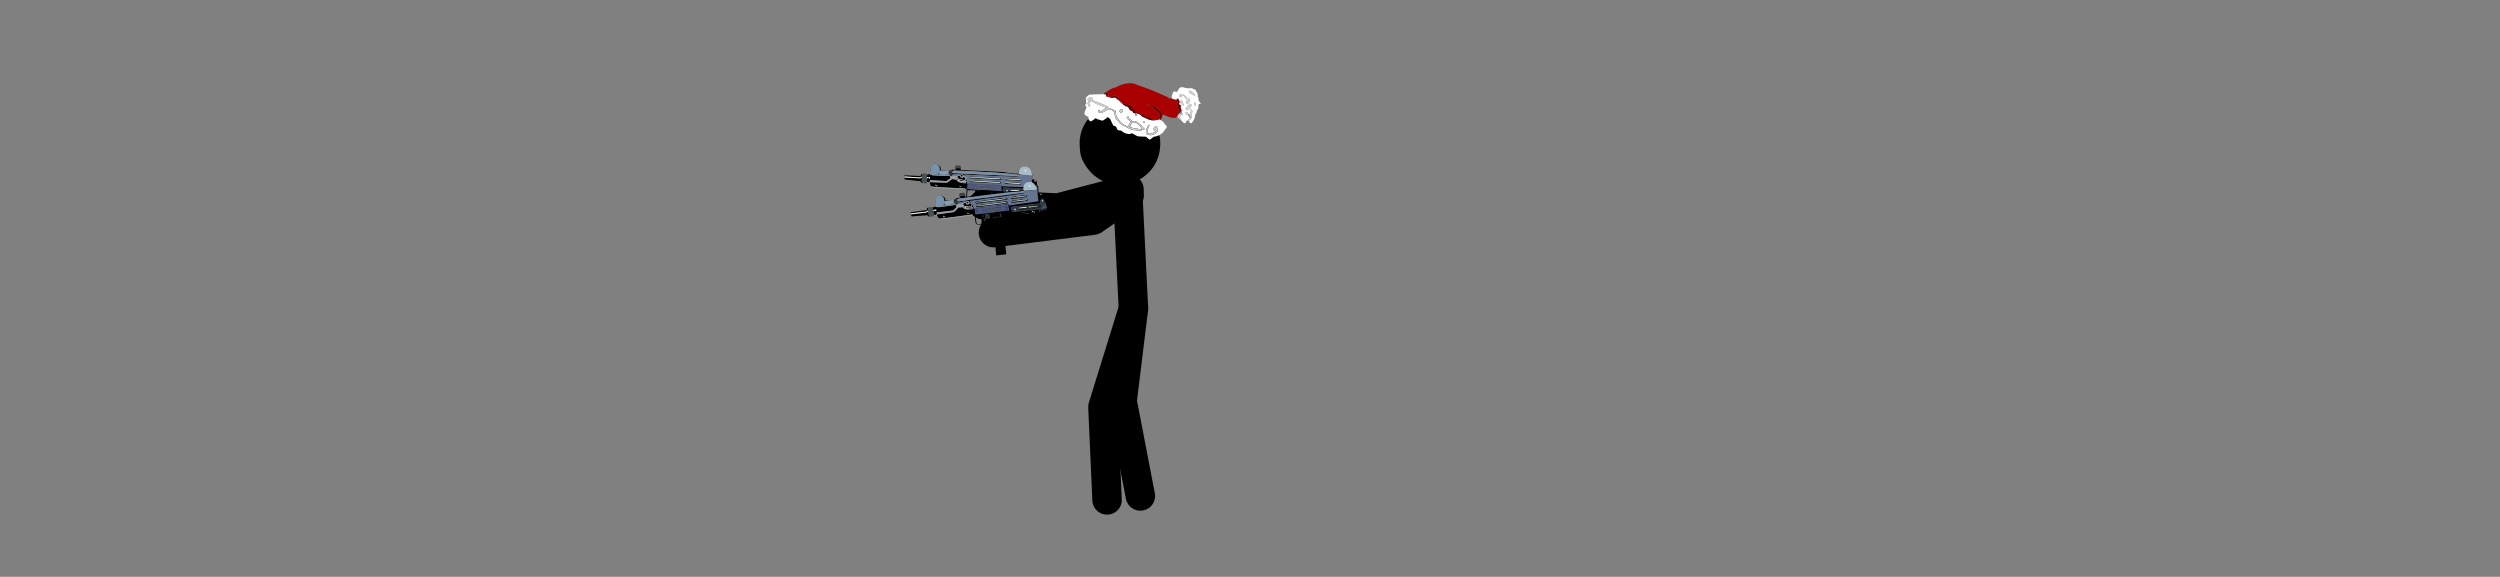 <?xml version="1.0" encoding="UTF-8" standalone="no"?>
<svg xmlns:xlink="http://www.w3.org/1999/xlink" height="285.4px" width="1236.95px" xmlns="http://www.w3.org/2000/svg">
  <rect width="100%" height="100%" fill="#808080" stroke="none"/>
  <g transform="matrix(1.0, 0.0, 0.0, 1.0, 800.35, 46.0)">
    <use height="195.75" id="lecorp" transform="matrix(-1.458, 0.0, 0.0, 1.458, 96.593, -45.996)" width="399.75" xlink:href="#sprite0"/>
  </g>
  <defs>
    <g id="sprite0" transform="matrix(1.0, 0.0, 0.0, 1.0, 237.7, 96.3)">
      <use height="115.35" transform="matrix(1.0, 0.0, 0.0, 1.0, -14.5, -37.0)" width="22.7" xlink:href="#shape0"/>
      <use height="27.55" transform="matrix(0.946, -0.317, 0.317, 0.946, -19.913, -56.054)" width="27.5" xlink:href="#sprite1"/>
      <use height="16.3" transform="matrix(1.0, 0.0, 0.0, 1.0, -10.65, -37.0)" width="59.55" xlink:href="#shape2"/>
      <use height="594.65" transform="matrix(-0.039, 0.002, 0.002, 0.039, 70.346, -41.871)" width="1190.55" xlink:href="#sprite2"/>
      <use height="594.65" transform="matrix(-0.039, -0.005, -0.005, 0.039, 69.194, -29.325)" width="1190.55" xlink:href="#sprite2"/>
      <use height="22.65" transform="matrix(1.0, 0.0, 0.0, 1.0, -10.7, -35.0)" width="56.05" xlink:href="#shape4"/>
      <use height="33.8" id="hitzone" transform="matrix(1.0, 0.0, 0.0, 1.0, -19.6, -63.95)" width="35.2" xlink:href="#sprite3"/>
      <use height="112.1" id="hitzone2" transform="matrix(1.0, 0.0, 0.0, 1.0, -19.6, -42.15)" width="36.4" xlink:href="#sprite4"/>
      <use height="72.7" id="dablood" transform="matrix(1.0, 0.0, 0.0, 1.0, -30.9, -34.2)" width="30.7" xlink:href="#sprite5"/>
      <use height="29.05" transform="matrix(0.689, -0.185, 0.185, 0.689, -31.209, -65.322)" width="53.6" xlink:href="#sprite6"/>
    </g>
    <g id="shape0" transform="matrix(1.0, 0.0, 0.0, 1.0, 14.5, 37.0)">
      <path d="M-7.15 8.45 L-3.3 39.8 -9.5 72.0" fill="none" stroke="#000000" stroke-linecap="round" stroke-linejoin="round" stroke-width="10.0"/>
      <path d="M1.8 73.35 L3.2 41.8 -7.15 8.45 -5.15 -32.0" fill="none" stroke="#000000" stroke-linecap="round" stroke-linejoin="round" stroke-width="10.0"/>
    </g>
    <g id="sprite1" transform="matrix(1.0, 0.0, 0.0, 1.0, -2.8, -6.75)">
      <use height="27.55" transform="matrix(1.0, 0.0, 0.0, 1.0, 2.8, 6.75)" width="27.5" xlink:href="#shape1"/>
    </g>
    <g id="shape1" transform="matrix(1.0, 0.0, 0.0, 1.0, -2.8, -6.75)">
      <path d="M28.05 13.0 Q31.15 17.75 30.0 23.3 29.2 26.2 27.95 28.35 26.45 30.5 24.1 32.0 19.35 35.15 13.8 34.0 L13.75 34.0 Q8.15 32.8 5.05 28.05 1.95 23.3 3.1 17.7 4.25 12.15 9.05 9.0 13.8 5.9 19.35 7.1 24.9 8.25 28.05 13.0" fill="#000000" fill-rule="evenodd" stroke="none"/>
    </g>
    <g id="shape2" transform="matrix(1.0, 0.0, 0.0, 1.0, 10.65, 37.0)">
      <path d="M-5.65 -32.0 L18.45 -25.7 43.9 -26.85" fill="none" stroke="#000000" stroke-linecap="round" stroke-linejoin="round" stroke-width="10.0"/>
    </g>
    <g id="sprite2" transform="matrix(1.0, 0.0, 0.0, 1.0, 240.7, 103.2)">
      <use height="594.65" transform="matrix(1.0, 0.0, 0.0, 1.0, -240.7, -103.2)" width="1190.55" xlink:href="#shape3"/>
    </g>
    <g id="shape3" transform="matrix(1.0, 0.0, 0.0, 1.0, 240.7, 103.2)">
      <path d="M883.8 144.05 L882.25 143.0 882.35 139.95 Q882.75 136.45 883.8 134.5 885.2 131.55 924.6 92.15 L925.9 90.85 933.0 126.4 933.4 128.6 Q934.4 130.0 934.4 136.6 934.4 138.15 930.15 141.6 L928.85 142.65 883.8 144.05" fill="#455365" fill-rule="evenodd" stroke="none"/>
      <path d="M925.9 90.85 L924.6 92.15 Q885.2 131.55 883.8 134.5 882.75 136.45 882.35 139.95 L882.25 143.0 883.8 144.05 864.2 144.7 644.9 140.05 Q639.75 140.05 632.4 134.4 621.3 125.9 621.3 110.4 L621.05 100.0 622.85 87.25 879.65 89.8 880.05 80.25 Q880.7 70.2 881.7 67.65 882.75 64.55 891.25 57.6 899.6 50.5 902.2 50.5 905.05 50.5 908.15 51.55 911.35 52.55 912.9 54.1 914.3 55.55 920.1 72.15 925.9 88.4 925.9 90.85 M928.85 142.65 L930.15 141.6 Q934.4 138.15 934.4 136.6 934.4 130.0 933.4 128.6 L933.0 126.4 934.65 131.45 Q936.2 138.0 933.4 139.55 931.85 140.55 929.25 142.65 L928.85 142.65 M692.2 126.55 L761.5 127.05 765.1 127.95 777.6 129.5 Q789.6 130.5 858.0 129.5 L861.5 127.55 875.15 126.55 Q879.9 123.05 881.7 118.4 885.3 109.15 870.65 102.8 L696.7 100.9 Q689.45 103.85 685.2 108.6 676.85 118.05 692.2 126.55 M667.05 117.1 Q667.05 113.5 664.6 111.05 662.15 108.35 658.7 108.35 655.35 108.35 652.9 111.05 650.45 113.5 650.45 117.1 650.45 120.85 652.9 123.45 655.35 126.0 658.7 126.0 662.15 126.0 664.6 123.45 667.05 120.85 667.05 117.1 M621.05 100.0 L619.75 109.9 620.55 100.9 Q620.95 98.2 621.05 100.0 M894.75 72.4 Q894.75 75.65 897.2 77.95 899.35 80.25 902.85 80.25 906.05 80.25 908.5 77.95 910.85 75.65 910.85 72.4 910.85 69.3 908.5 67.0 906.05 64.7 902.85 64.7 899.35 64.7 897.2 67.0 894.75 69.2 894.75 72.4" fill="#323b48" fill-rule="evenodd" stroke="none"/>
      <path d="M933.0 126.4 L925.9 90.85 Q925.9 88.4 920.1 72.15 914.3 55.55 912.9 54.1 911.35 52.55 908.15 51.55 905.05 50.5 902.2 50.5 899.6 50.5 891.25 57.6 882.75 64.55 881.7 67.65 880.7 70.2 880.05 80.25 L879.65 89.8 622.85 87.25 621.05 100.0 621.3 110.4 Q621.3 125.9 632.4 134.4 639.75 140.05 644.9 140.05 L864.2 144.7 850.55 145.1 859.3 147.55 790.25 147.55 821.95 170.35 Q855.3 194.55 863.7 201.4 L866.0 201.65 869.6 201.4 872.3 200.5 Q874.1 199.7 875.65 199.45 877.2 199.05 877.1 194.7 876.55 189.65 876.55 187.85 876.55 184.4 873.75 150.9 L890.2 151.65 900.15 280.1 899.75 280.75 Q898.45 283.7 897.2 291.05 896.55 294.8 896.25 297.9 893.3 289.0 886.6 275.6 872.95 248.8 853.25 226.25 790.25 153.95 690.65 151.15 L714.1 153.45 Q742.8 158.1 769.5 169.45 854.65 205.9 886.75 295.3 902.85 309.5 902.85 312.05 L903.9 343.0 Q904.65 369.8 903.1 372.9 L898.2 349.3 Q891.5 314.8 893.05 307.8 888.8 303.55 884.55 298.4 875.9 288.0 875.9 283.35 875.9 278.3 867.4 261.55 859.4 245.95 855.15 240.55 834.15 214.3 809.3 195.7 754.65 155.25 690.0 153.7 L681.35 153.7 681.35 147.55 659.45 145.75 634.85 143.9 Q631.6 143.9 626.2 140.05 620.15 135.8 620.15 131.7 620.15 127.8 617.7 118.4 L615.25 109.65 610.5 112.1 609.2 121.9 603.15 125.5 594.5 137.75 589.25 144.7 586.0 148.8 588.45 161.05 592.05 216.1 589.75 220.35 Q587.05 224.7 584.7 224.7 L581.1 224.7 583.55 239.25 589.6 250.35 589.6 338.5 586.0 339.65 578.65 349.55 Q570.65 359.6 567.6 360.5 L537.05 366.55 534.6 486.55 529.7 491.45 446.45 490.15 451.35 365.4 434.2 361.7 438.6 358.05 Q442.85 353.8 442.85 350.75 L441.55 179.35 402.4 208.75 332.7 208.75 Q325.75 208.35 318.8 204.5 305.0 196.5 305.75 178.2 L307.05 110.8 Q297.25 119.45 293.5 120.6 L289.9 113.25 167.1 114.4 Q43.15 115.3 37.75 114.55 L15.6 112.25 -0.1 110.8 Q-3.2 109.4 -9.9 97.65 L-15.95 86.35 -15.95 74.2 132.05 71.75 Q135.15 71.75 155.9 54.65 166.35 46.15 176.0 37.5 L215.2 41.1 Q217.5 60.3 258.85 66.1 279.5 69.05 299.7 68.05 L297.25 59.55 Q253.05 65.7 231.8 50.4 220.85 42.4 217.65 30.15 L217.5 29.1 Q218.65 30.55 220.6 32.2 225.75 36.7 228.95 37.9 232.3 38.9 259.25 43.15 287.1 47.55 289.8 47.15 294.15 46.65 300.85 25.25 L302.15 44.85 308.2 71.75 316.85 66.85 322.4 66.85 313.1 74.2 313.1 113.25 312.7 114.7 Q313.35 116.2 318.0 117.0 322.65 117.75 459.6 118.65 L595.8 119.45 602.75 121.4 Q609.45 122.4 608.05 117.0 606.5 111.6 606.35 87.5 L606.75 64.45 612.95 76.65 868.55 72.95 866.1 -27.45 868.55 -45.75 869.85 5.65 885.2 5.95 Q901.05 6.55 904.15 8.1 907.1 9.65 913.3 32.85 916.25 44.45 918.7 55.8 L926.05 63.15 933.4 114.55 949.25 132.85 Q950.5 167.1 949.25 172.0 948.6 175.1 948.35 248.4 948.05 285.25 948.05 321.35 L943.8 337.2 Q938.9 353.7 935.85 356.8 932.75 359.85 928.5 371.45 926.4 377.25 924.9 382.4 L905.3 382.4 Q907.35 379.05 908.75 368.25 911.6 346.85 908.0 310.4 L907.75 308.45 Q906.7 297.15 905.55 290.15 L897.8 150.6 914.85 152.05 Q931.95 152.95 931.95 150.1 L931.95 142.65 929.25 142.65 Q931.85 140.55 933.4 139.55 936.2 138.0 934.65 131.45 L933.0 126.4 M514.9 366.55 L537.05 366.55 543.35 362.45 Q551.75 339.25 551.75 337.7 551.6 331.55 551.75 325.85 551.85 314.8 552.75 312.45 553.8 310.15 556.9 306.65 L559.7 303.55 561.8 290.95 559.1 269.3 Q558.7 261.7 558.55 253.55 558.3 237.45 559.7 235.15 565.15 225.6 564.35 223.55 563.85 222.0 549.15 191.45 545.05 182.2 541.05 171.9 532.8 151.15 532.8 146.25 532.8 141.35 528.4 133.85 L523.9 127.3 522.35 161.95 465.55 158.35 457.65 171.0 456.25 267.25 Q455.35 363.5 457.65 363.5 L475.2 363.35 469.15 364.0 469.15 369.55 Q469.25 375.6 470.3 378.15 471.85 382.4 477.0 386.65 L478.3 386.8 Q479.85 386.8 480.75 385.15 481.65 383.7 482.8 379.45 483.95 374.95 484.45 374.05 485.5 371.85 487.7 362.05 L487.7 361.95 490.8 366.7 501.75 366.7 500.95 369.65 Q500.3 373.65 501.25 376.6 504.45 386.15 506.0 387.2 507.55 388.2 509.85 386.8 512.45 385.15 512.95 380.9 513.2 377.0 514.1 371.2 L514.9 366.55 M751.2 -38.4 Q747.45 -50.65 752.2 -64.8 755.05 -73.2 760.6 -79.9 758.3 -75.75 756.35 -70.85 750.15 -54.5 751.2 -38.4 755.45 -35.3 759.7 -32.35 L866.1 -27.45 758.55 -27.45 751.2 -11.6 Q745.8 -9.3 510.5 -7.75 393.0 -6.85 276.4 -6.55 278.7 -5.95 282.05 1.8 L285.0 9.3 291.05 9.3 295.35 16.25 292.35 14.15 282.2 8.65 Q277.55 7.45 275.25 7.45 274.95 7.45 274.85 7.6 L274.2 3.1 Q273.05 -2.3 271.1 -3.1 L264.8 -6.3 Q260.0 -8.75 257.05 -8.25 254.2 -8.0 249.6 -5.15 L245.45 -2.45 252.4 -0.75 254.75 -2.85 Q257.7 -4.5 260.55 -3.1 264.25 -1.15 266.45 1.7 268.9 4.75 267.6 6.85 L264.9 11.45 Q263.25 13.9 261.85 13.9 L257.7 14.7 Q255.1 15.1 253.6 12.1 252.15 9.15 250.75 4.75 L249.6 1.05 244.3 0.4 243.0 0.4 247.0 -6.55 183.35 -5.4 165.05 -10.3 168.8 -38.4 167.5 -43.3 204.25 -44.6 198.05 -51.9 198.05 -54.75 Q200.0 -55.4 201.8 -56.2 207.85 -58.0 214.0 -59.15 234.0 -62.6 248.3 -56.8 L245.85 -44.6 Q620.15 -47.05 625.05 -45.75 L652.6 -41.5 683.8 -37.25 Q693.6 -35.95 751.2 -38.4 M656.85 -34.8 Q654.45 -36.45 515.25 -38.0 377.0 -39.45 371.85 -38.4 365.7 -37.25 188.25 -37.25 L174.85 -31.05 174.85 -13.9 Q463.1 -15.05 751.2 -16.35 L754.8 -22.55 754.8 -29.9 707.25 -31.3 Q659.2 -33.25 656.85 -34.8 M621.05 100.0 Q620.95 98.2 620.55 100.9 L619.75 109.9 621.05 100.0 M892.4 21.0 Q894.2 22.8 896.8 22.8 899.25 22.8 901.05 21.0 902.85 19.2 902.85 16.6 902.85 14.05 901.05 12.35 899.25 10.55 896.8 10.55 894.2 10.55 892.4 12.35 890.6 14.05 890.6 16.6 890.6 19.2 892.4 21.0 M860.05 147.8 L862.75 165.95 Q865.6 185.65 865.6 191.35 L865.6 193.0 860.05 147.8 M567.6 279.35 Q567.6 278.3 566.8 277.55 566.05 276.75 565.0 276.75 563.85 276.75 563.05 277.55 562.3 278.2 562.3 279.35 562.3 280.5 563.05 281.3 563.85 281.9 565.0 281.9 566.05 281.9 566.8 281.3 567.6 280.5 567.6 279.35 M556.75 310.65 Q555.85 311.45 555.85 312.45 555.85 313.6 556.75 314.4 557.8 315.05 559.1 315.05 560.5 315.05 561.55 314.4 562.45 313.6 562.45 312.45 562.45 311.45 561.55 310.65 560.5 309.9 559.1 309.9 557.8 309.9 556.75 310.65 M483.3 339.9 Q483.05 338.85 483.95 327.55 L485.0 316.2 489.65 311.45 491.3 308.7 510.25 309.35 516.05 307.7 518.6 310.4 491.3 308.7 494.0 330.35 491.8 323.0 490.9 332.45 491.3 320.3 485.5 319.3 483.3 339.9 M534.45 311.45 L538.6 319.3 541.3 318.75 541.8 326.65 541.3 336.15 536.55 342.5 536.55 344.95 536.0 328.8 535.0 331.9 534.45 311.45 M556.25 340.7 Q557.25 341.45 558.7 341.45 560.0 341.45 560.9 340.7 561.9 339.9 561.9 338.75 561.9 337.7 560.9 336.95 560.0 336.15 558.7 336.15 557.25 336.15 556.25 336.95 555.35 337.7 555.35 338.75 555.35 339.9 556.25 340.7 M557.8 333.35 Q558.7 332.55 558.7 331.4 558.7 330.35 557.8 329.6 556.9 328.8 555.45 328.8 554.05 328.8 553.15 329.6 552.25 330.35 552.25 331.4 552.25 332.55 553.15 333.35 554.05 334.0 555.45 334.0 556.9 334.0 557.8 333.35 M554.2 325.1 Q554.2 326.25 555.2 327.0 556.25 327.65 557.55 327.65 558.95 327.65 560.0 327.0 560.9 326.25 560.9 325.1 560.9 324.05 560.0 323.3 558.95 322.5 557.55 322.5 556.25 322.5 555.2 323.3 554.2 324.05 554.2 325.1 M555.85 318.75 Q555.85 319.95 556.75 320.7 557.8 321.35 559.1 321.35 560.5 321.35 561.55 320.7 562.45 319.95 562.45 318.75 562.45 317.75 561.55 316.95 560.5 316.2 559.1 316.2 557.8 316.2 556.75 316.95 555.85 317.75 555.85 318.75 M568.6 301.4 Q569.9 301.4 570.95 300.6 571.95 299.95 571.95 298.8 571.95 297.75 570.95 297.0 569.9 296.2 568.6 296.2 567.2 296.2 566.3 297.0 565.25 297.75 565.25 298.8 565.25 299.95 566.3 300.6 567.2 301.4 568.6 301.4 M568.85 302.8 Q567.85 302.0 566.55 302.0 565.15 302.0 564.25 302.8 563.2 303.45 563.2 304.6 563.2 305.75 564.25 306.55 565.15 307.2 566.55 307.2 567.85 307.2 568.85 306.55 569.75 305.75 569.75 304.6 569.75 303.45 568.85 302.8 M570.3 286.7 Q570.3 285.65 569.4 284.9 568.35 284.1 567.05 284.1 565.65 284.1 564.6 284.9 563.7 285.65 563.7 286.7 563.7 287.85 564.6 288.6 565.65 289.4 567.05 289.4 568.35 289.4 569.4 288.6 570.3 287.85 570.3 286.7 M573.1 294.95 Q574.0 294.15 574.0 293.0 574.0 291.95 573.1 291.2 572.1 290.4 570.65 290.4 569.4 290.4 568.35 291.2 567.45 291.95 567.45 293.0 567.45 294.15 568.35 294.95 569.4 295.7 570.65 295.7 572.1 295.7 573.1 294.95 M245.85 -80.0 Q240.95 -81.55 233.85 -82.6 242.1 -82.1 245.85 -80.0 M250.1 19.2 Q252.4 19.95 258.1 22.3 262.85 23.95 264.65 23.2 267.0 22.3 270.6 17.9 272.8 15.2 273.8 13.15 L274.05 14.55 280.75 16.9 Q287.7 19.35 289.25 19.7 292.1 20.5 292.1 30.15 292.1 32.85 288.9 36.1 L283.35 40.7 Q281.65 42.15 255.1 36.7 L226.8 30.8 Q224.6 30.8 223.3 28.5 222.25 26.3 220.85 20.35 219.8 15.35 221.75 11.6 222.9 9.4 226.15 6.85 227.95 5.4 235.65 5.4 L243.0 5.65 244.3 0.4 245.45 9.15 Q247.15 18.05 250.1 19.2 M216.6 14.3 L216.45 9.3 173.55 6.85 182.2 5.65 216.45 9.3 217.5 8.75 Q217.0 10.7 216.6 13.65 L216.6 14.3 M171.1 13.0 L161.45 14.15 159.65 13.0 171.1 13.0 M156.55 13.0 L160.15 32.6 128.35 58.25 -15.95 57.1 -15.95 74.2 -23.3 75.4 -24.5 86.35 -25.1 86.35 -29.5 75.4 -40.95 75.4 Q-42.9 62.75 -43.8 49.75 -46.5 11.1 -37.1 7.35 L-80.5 5.15 -73.55 3.2 -30.65 6.85 -19.7 4.4 -12.35 11.75 7.2 8.1 62.25 4.4 108.75 5.65 127.7 -2.95 114.95 3.2 150.35 6.85 7.2 8.1 -2.55 14.15 156.55 13.0 M228.3 2.3 L228.7 1.95 Q230.5 0.75 234.65 0.9 231.05 1.55 228.3 2.3 M236.7 44.45 L234.25 40.2 Q232.95 39.55 231.65 39.3 228.95 38.9 228.95 40.7 228.95 42.9 230.4 45.35 231.65 47.65 234.9 51.3 237.45 54.25 262.6 56.55 L288.65 58.25 294.8 57.35 300.85 55.9 Q302.65 55.4 298.55 52.45 L281.65 52.95 246.6 49.5 Q240.45 48.85 236.7 44.45 M150.35 6.85 L152.8 -5.4 156.05 10.7 150.35 6.85 M251.9 103.45 Q255.65 105.0 257.7 103.45 259.0 102.7 261.7 99.85 264.0 98.45 260.0 98.3 L255.65 98.55 250.75 97.4 Q247.65 96.65 247.65 93.95 L248.3 91.25 242.1 94.95 244.7 98.3 Q248.15 102.05 251.9 103.45 M381.55 138.5 Q382.8 133.1 382.3 128.7 L381.65 125.5 314.4 127.95 313.1 165.95 Q310.0 196.5 324.7 203.3 332.05 206.55 340.05 203.85 L397.5 202.7 435.5 174.45 434.2 126.8 397.5 127.95 Q396.85 154.75 377.4 169.2 371.45 173.7 364.25 176.4 L358.35 178.2 Q377.55 156.05 381.55 138.5 M-9.9 -62.9 Q-5.0 -69.6 2.3 -76.0 17.0 -88.8 29.25 -87.35 41.9 -85.7 56.95 -72.4 69.2 -61.7 70.85 -56.8 72.05 -53.1 73.3 -33.5 L141.85 -31.05 Q102.7 -30.4 63.55 -29.9 L62.25 4.4 62.25 -51.9 Q62.25 -54.9 57.35 -63.5 51.3 -74.35 43.15 -80.25 18.7 -98.45 -9.9 -62.9 L-14.8 -6.55 -13.5 -34.8 -9.9 -62.9 M-239.9 44.85 L-99.2 46.0 -100.5 38.65 -238.75 36.2 -239.9 44.85 M-77.45 86.35 L-85.8 86.35 -99.2 70.5 -235.0 63.15 Q-237.7 56.45 -239.4 48.45 -242.75 32.6 -237.45 26.4 L-99.2 25.25 -91.85 8.1 -82.95 5.8 -84.4 14.7 Q-85.95 26.55 -86.6 37.6 -88.9 72.95 -81.7 86.2 L-77.45 86.35 M61.1 -6.55 L62.25 4.4 48.85 -2.95 56.2 -6.55 61.1 -6.55 M-89.4 31.3 L-99.2 32.6 -100.5 38.65 -88.25 42.4 -89.4 31.3 M-33.1 42.4 L-29.5 31.3 -24.6 42.4 -18.4 44.85 -15.95 31.3 -29.5 31.3 -42.9 31.3 Q-42.25 36.2 -41.75 41.1 L-33.1 42.4 M-39.4 86.35 L-40.45 80.0 -36.95 86.35 -39.4 86.35 M46.4 101.0 Q42.55 101.0 39.2 95.6 L36.6 90.05 35.05 95.5 Q33.9 101.3 35.3 103.45 37.0 106.15 42.55 106.55 L52.45 105.9 Q56.95 105.15 54.1 103.1 51.3 101.0 46.4 101.0 M489.1 342.35 L489.25 341.45 Q488.6 339.9 489.65 336.8 L490.65 333.45 487.7 361.95 Q487.3 361.05 488.2 351.1 L489.1 342.35" fill="#000000" fill-rule="evenodd" stroke="none"/>
      <path d="M883.8 144.05 L928.85 142.65 929.25 142.65 931.95 142.65 931.95 150.1 Q931.95 152.95 914.85 152.05 L897.8 150.6 905.55 290.15 Q902.85 274.7 900.15 280.1 L890.2 151.65 873.75 150.9 870.1 150.6 860.05 147.8 859.3 147.55 850.55 145.1 864.2 144.7 883.8 144.05" fill="#2b3335" fill-rule="evenodd" stroke="none"/>
      <path d="M868.55 -45.75 L866.1 -27.45 759.7 -32.35 Q755.45 -35.3 751.2 -38.4 750.15 -54.5 756.35 -70.85 758.3 -75.75 760.6 -79.9 774.0 -103.2 803.75 -103.2 838.95 -103.2 853.0 -76.3 860.05 -62.9 860.05 -49.5 864.3 -47.55 868.55 -45.75 M814.45 -73.7 Q811.9 -76.3 808.0 -76.3 804.3 -76.3 801.55 -73.7 798.85 -71.0 798.85 -67.15 798.85 -63.25 801.55 -60.7 804.3 -58.0 808.0 -58.0 811.9 -58.0 814.45 -60.7 817.15 -63.25 817.15 -67.15 817.15 -71.0 814.45 -73.7 M667.05 117.1 Q667.05 120.85 664.6 123.45 662.15 126.0 658.7 126.0 655.35 126.0 652.9 123.45 650.45 120.85 650.45 117.1 650.45 113.5 652.9 111.05 655.35 108.35 658.7 108.35 662.15 108.35 664.6 111.05 667.05 113.5 667.05 117.1 M892.4 21.0 Q890.6 19.2 890.6 16.6 890.6 14.05 892.4 12.35 894.2 10.55 896.8 10.55 899.25 10.55 901.05 12.35 902.85 14.05 902.85 16.6 902.85 19.2 901.05 21.0 899.25 22.8 896.8 22.8 894.2 22.8 892.4 21.0 M894.75 72.4 Q894.75 69.2 897.2 67.0 899.35 64.7 902.85 64.7 906.05 64.7 908.5 67.0 910.85 69.3 910.85 72.4 910.85 75.65 908.5 77.95 906.05 80.25 902.85 80.25 899.35 80.25 897.2 77.95 894.75 75.65 894.75 72.4" fill="#a5bdcb" fill-rule="evenodd" stroke="none"/>
      <path d="M814.45 -73.7 Q817.15 -71.0 817.15 -67.15 817.15 -63.25 814.45 -60.7 811.9 -58.0 808.0 -58.0 804.3 -58.0 801.55 -60.7 798.85 -63.25 798.85 -67.15 798.85 -71.0 801.55 -73.7 804.3 -76.3 808.0 -76.3 811.9 -76.3 814.45 -73.7" fill="#e2eefb" fill-rule="evenodd" stroke="none"/>
      <path d="M866.1 -27.45 L868.55 72.95 612.95 76.65 606.75 64.45 430.85 65.2 325.35 64.45 322.4 66.85 316.85 66.85 308.2 71.75 302.15 44.85 300.85 25.25 Q302.15 21.4 295.35 16.25 L291.05 9.3 285.0 9.3 282.05 1.8 Q278.7 -5.95 276.4 -6.55 393.0 -6.85 510.5 -7.75 745.8 -9.3 751.2 -11.6 L758.55 -27.45 866.1 -27.45 M183.35 -5.4 L247.0 -6.55 243.0 0.4 236.7 0.4 234.65 0.9 Q230.5 0.75 228.7 1.95 L228.3 2.3 Q223.05 3.5 220.2 4.5 218.4 5.15 217.5 8.75 L216.45 9.3 182.2 5.65 183.35 -5.4 M636.4 17.8 Q637.55 21.25 639.75 23.95 L774.0 22.8 Q779.8 19.7 775.95 12.35 L770.9 5.65 639.75 6.85 Q634.2 10.7 636.4 17.8 M639.75 39.95 Q634.2 43.7 636.4 50.75 637.55 54.25 639.75 57.1 L774.0 55.8 Q779.8 52.85 775.95 45.35 L770.9 38.65 639.75 39.95 M595.55 8.75 L592.05 6.85 335.15 8.1 Q324.45 11.85 328.85 18.95 330.9 22.4 335.15 25.25 L598.25 23.95 Q609.6 20.85 602.0 13.55 599.65 11.2 595.55 8.75 M598.25 55.8 Q609.6 52.85 602.0 45.35 599.65 43.05 595.55 40.6 L592.05 38.65 335.15 39.95 Q324.45 43.7 328.85 50.75 330.9 54.25 335.15 57.1 L598.25 55.8 M152.8 -5.4 L150.35 6.85 114.95 3.2 127.7 -2.95 140.6 -9.0 152.8 -5.4" fill="#647491" fill-rule="evenodd" stroke="none"/>
      <path d="M636.4 17.8 Q634.2 10.7 639.75 6.85 L770.9 5.65 775.95 12.35 Q779.8 19.7 774.0 22.8 L639.75 23.95 Q637.55 21.25 636.4 17.8 M638.45 14.15 L705.3 16.0 Q772.2 17.25 772.2 14.15 772.2 11.1 771.55 10.55 L638.45 10.55 637.3 12.35 Q636.5 14.15 638.45 14.15 M637.3 45.5 Q636.5 47.3 638.45 47.3 L705.3 49.1 Q772.2 50.4 772.2 47.3 772.2 44.2 771.55 43.55 L638.45 43.55 637.3 45.5 M639.75 39.95 L770.9 38.65 775.95 45.35 Q779.8 52.85 774.0 55.8 L639.75 57.1 Q637.55 54.25 636.4 50.75 634.2 43.7 639.75 39.95 M593.35 11.75 L332.7 11.75 Q331.25 12.65 330.35 13.65 328.85 15.45 332.7 15.45 L463.6 17.25 Q594.5 18.55 594.5 15.45 594.5 12.35 593.35 11.75 M595.55 8.75 Q599.65 11.2 602.0 13.55 609.6 20.85 598.25 23.95 L335.15 25.25 Q330.9 22.4 328.85 18.95 324.45 11.85 335.15 8.1 L592.05 6.85 595.55 8.75 M593.35 43.55 L332.7 43.55 Q331.25 44.45 330.35 45.5 328.85 47.3 332.7 47.3 L463.6 49.1 Q594.5 50.4 594.5 47.3 594.5 44.2 593.35 43.55 M598.25 55.8 L335.15 57.1 Q330.9 54.25 328.85 50.75 324.45 43.7 335.15 39.95 L592.05 38.65 595.55 40.6 Q599.65 43.05 602.0 45.35 609.6 52.85 598.25 55.8 M692.2 126.55 Q676.85 118.05 685.2 108.6 689.45 103.85 696.7 100.9 L870.65 102.8 Q885.3 109.15 881.7 118.4 879.9 123.05 875.15 126.55 L861.5 127.55 858.0 129.5 Q789.6 130.5 777.6 129.5 L765.1 127.95 761.5 127.05 692.2 126.55 M690.5 108.25 Q686.25 110.3 688.2 110.95 L694.75 112.5 727.5 113.9 Q760.45 115.2 761.0 113.9 L763.55 106.95 695.15 106.3 Q692.7 107.2 690.5 108.25 M775.15 114.95 L856.6 115.45 Q857.5 112.5 855.55 111.85 L778.1 108.9 Q776.55 110.4 775.55 111.95 773.2 114.95 775.15 114.95 M873.1 111.05 Q875.4 113.0 875.65 113.9 876.15 115.45 871.15 114.95 L867.65 109.9 871.15 109.4 873.1 111.05 871.15 109.4 867.65 109.9 871.15 114.95 Q876.15 115.45 875.65 113.9 875.4 113.0 873.1 111.05" fill="#222827" fill-rule="evenodd" stroke="none"/>
      <path d="M637.3 45.5 L638.45 43.55 771.55 43.55 Q772.2 44.2 772.2 47.3 772.2 50.4 705.3 49.1 L638.45 47.3 Q636.5 47.3 637.3 45.5 M638.45 14.15 Q636.5 14.15 637.3 12.35 L638.45 10.55 771.55 10.55 Q772.2 11.1 772.2 14.15 772.2 17.25 705.3 16.0 L638.45 14.15 M593.35 11.75 Q594.5 12.35 594.5 15.45 594.5 18.55 463.6 17.25 L332.7 15.45 Q328.85 15.45 330.35 13.65 331.25 12.65 332.7 11.75 L593.35 11.75 M593.35 43.55 Q594.5 44.2 594.5 47.3 594.5 50.4 463.6 49.1 L332.7 47.3 Q328.85 47.3 330.35 45.5 331.25 44.45 332.7 43.55 L593.35 43.55 M690.5 108.25 Q692.7 107.2 695.15 106.3 L763.55 106.95 761.0 113.9 Q760.45 115.2 727.5 113.9 L694.75 112.5 688.2 110.95 Q686.25 110.3 690.5 108.25 M775.15 114.95 Q773.2 114.95 775.55 111.95 776.55 110.4 778.1 108.9 L855.55 111.85 Q857.5 112.5 856.6 115.45 L775.15 114.95" fill="#eff8f1" fill-rule="evenodd" stroke="none"/>
      <path d="M656.85 -34.8 Q659.2 -33.25 707.25 -31.3 L754.8 -29.9 754.8 -22.55 751.2 -16.35 Q463.1 -15.05 174.85 -13.9 L174.85 -31.05 188.25 -37.25 Q365.7 -37.25 371.85 -38.4 377.0 -39.45 515.25 -38.0 654.45 -36.45 656.85 -34.8" fill="#7b90a7" fill-rule="evenodd" stroke="none"/>
      <path d="M537.55 81.95 Q538.85 82.7 539.35 83.75 L538.85 102.3 Q538.85 105.8 535.65 106.15 L532.3 105.9 463.1 104.75 Q393.1 103.7 390.05 103.35 386.95 103.1 384.6 100.35 L382.95 97.8 384.5 83.25 391.6 81.3 Q525.3 82.7 531.25 81.3 535.1 80.25 537.55 81.95 M410.15 87.25 Q407.4 87.25 405.5 88.8 403.55 90.3 403.55 92.5 403.55 94.7 405.5 96.25 407.4 97.8 410.15 97.8 412.85 97.8 414.75 96.25 416.7 94.7 416.7 92.5 416.7 90.3 414.75 88.8 412.85 87.25 410.15 87.25" fill="#4c5565" fill-rule="evenodd" stroke="none"/>
      <path d="M606.75 64.45 L606.35 87.5 Q606.5 111.6 608.05 117.0 609.45 122.4 602.75 121.4 L595.8 119.45 459.6 118.65 Q322.65 117.75 318.0 117.0 313.35 116.2 312.7 114.7 L313.1 113.25 313.1 74.2 322.4 66.85 325.35 64.45 430.85 65.2 606.75 64.45 M537.55 81.95 Q535.1 80.25 531.25 81.3 525.3 82.7 391.6 81.3 L384.5 83.25 382.95 97.8 384.6 100.35 Q386.95 103.1 390.05 103.35 393.1 103.7 463.1 104.75 L532.3 105.9 535.65 106.15 Q538.85 105.8 538.85 102.3 L539.35 83.75 Q538.85 82.7 537.55 81.95 M592.45 106.95 Q595.65 104.1 595.65 99.85 595.65 95.75 592.45 92.65 589.25 89.8 584.6 89.8 579.95 89.8 576.75 92.65 573.5 95.75 573.5 99.85 573.5 104.1 576.75 106.95 580.1 109.9 584.6 109.9 589.25 109.9 592.45 106.95 M337.7 86.6 Q335.25 84.25 331.8 84.25 328.2 84.25 325.75 86.6 323.15 89.05 323.15 92.25 323.15 95.6 325.75 98.05 328.2 100.35 331.8 100.35 335.25 100.35 337.7 98.05 340.3 95.6 340.3 92.25 340.3 89.05 337.7 86.6" fill="#4c577b" fill-rule="evenodd" stroke="none"/>
      <path d="M592.45 106.95 Q589.25 109.9 584.6 109.9 580.1 109.9 576.75 106.95 573.5 104.1 573.5 99.85 573.5 95.75 576.75 92.65 579.95 89.8 584.6 89.8 589.25 89.8 592.45 92.65 595.65 95.75 595.65 99.85 595.65 104.1 592.45 106.95 M410.15 87.25 Q412.85 87.25 414.75 88.8 416.7 90.3 416.7 92.5 416.7 94.7 414.75 96.25 412.85 97.8 410.15 97.8 407.4 97.8 405.5 96.25 403.55 94.7 403.55 92.5 403.55 90.3 405.5 88.8 407.4 87.25 410.15 87.25 M337.7 86.6 Q340.3 89.05 340.3 92.25 340.3 95.6 337.7 98.05 335.25 100.35 331.8 100.35 328.2 100.35 325.75 98.05 323.15 95.6 323.15 92.25 323.15 89.05 325.75 86.6 328.2 84.25 331.8 84.25 335.25 84.25 337.7 86.6" fill="#495775" fill-rule="evenodd" stroke="none"/>
      <path d="M475.2 363.35 L457.65 363.5 Q455.35 363.5 456.25 267.25 L457.65 171.0 465.55 158.35 522.35 161.95 523.9 127.3 528.4 133.85 Q532.8 141.35 532.8 146.25 532.8 151.15 541.05 171.9 545.05 182.2 549.15 191.45 563.85 222.0 564.35 223.55 565.15 225.6 559.7 235.15 558.3 237.45 558.55 253.55 558.7 261.7 559.1 269.3 L561.8 290.95 559.7 303.55 556.9 306.65 Q553.8 310.15 552.75 312.45 551.85 314.8 551.75 325.85 551.6 331.55 551.75 337.7 551.75 339.25 543.35 362.45 L537.05 366.55 536.55 344.95 536.55 342.5 541.3 336.15 541.8 326.65 541.3 318.75 538.6 319.3 534.45 311.45 518.6 310.4 516.05 307.7 510.25 309.35 491.3 308.7 489.65 311.45 485.0 316.2 483.95 327.55 Q483.05 338.85 483.3 339.9 L485.65 341.2 Q488.45 342.75 489.1 342.35 L488.2 351.1 Q487.3 361.05 487.7 361.95 L475.2 363.35 M544.9 217.65 Q542.35 220.2 542.35 223.55 542.35 227.05 544.9 229.6 547.5 231.95 551.2 231.95 554.95 231.95 557.65 229.6 560.25 227.05 560.25 223.55 560.25 220.05 557.65 217.65 554.95 215.2 551.2 215.2 547.6 215.2 544.9 217.65 M543.85 245.2 Q535.0 237.35 532.8 233.6 L526.35 223.8 520.15 214.65 Q518.25 210.65 504.45 198.3 501.1 195.35 498.0 190.2 L495.55 185.65 477.65 185.15 475.05 307.2 483.2 307.2 492.85 306.8 Q494.9 306.15 498.65 293.0 L529.7 293.0 531.0 291.85 Q532.4 290.7 533.45 290.4 534.2 290.15 536.0 283.45 537.8 277.0 538.6 276.75 L547.85 275.5 556.0 274.6 556.5 246.25 543.85 245.2 M556.5 293.8 Q556.5 291.45 554.7 289.9 552.75 288.25 550.2 288.25 547.6 288.25 545.8 289.9 543.85 291.45 543.85 293.8 543.85 296.1 545.8 297.75 547.6 299.3 550.2 299.3 552.75 299.3 554.7 297.75 556.5 296.1 556.5 293.8" fill="#2a3438" fill-rule="evenodd" stroke="none"/>
      <path d="M905.55 290.15 Q906.7 297.15 907.75 308.45 L908.0 310.4 Q911.6 346.85 908.75 368.25 907.35 379.05 905.3 382.4 L902.85 374.8 901.7 374.7 Q900.9 374.3 902.85 373.25 L903.1 372.9 Q904.65 369.8 903.9 343.0 L902.85 312.05 Q902.85 309.5 886.75 295.3 854.65 205.9 769.5 169.45 742.8 158.1 714.1 153.45 L690.65 151.15 Q790.25 153.95 853.25 226.25 872.95 248.8 886.6 275.6 893.3 289.0 896.25 297.9 896.55 294.8 897.2 291.05 898.45 283.7 899.75 280.75 L900.15 280.1 Q902.85 274.7 905.55 290.15" fill="#ecf0ee" fill-rule="evenodd" stroke="none"/>
      <path d="M873.75 150.9 Q876.55 184.4 876.55 187.85 876.55 189.65 877.1 194.7 877.2 199.05 875.65 199.45 874.1 199.7 872.3 200.5 L869.6 201.4 866.0 201.65 863.7 201.4 864.45 200.25 864.6 199.85 Q865.35 197.4 865.6 193.0 L865.6 191.35 Q865.6 185.65 862.75 165.95 L860.05 147.8 870.1 150.6 873.75 150.9" fill="#2d302f" fill-rule="evenodd" stroke="none"/>
      <path d="M567.6 279.35 Q567.6 280.5 566.8 281.3 566.05 281.9 565.0 281.9 563.85 281.9 563.05 281.3 562.3 280.5 562.3 279.35 562.3 278.2 563.05 277.55 563.85 276.75 565.0 276.75 566.05 276.75 566.8 277.55 567.6 278.3 567.6 279.35 M544.9 217.65 Q547.6 215.2 551.2 215.2 554.95 215.2 557.65 217.65 560.25 220.05 560.25 223.55 560.25 227.05 557.65 229.6 554.95 231.95 551.2 231.95 547.5 231.95 544.9 229.6 542.35 227.05 542.35 223.55 542.35 220.2 544.9 217.65 M556.5 293.8 Q556.5 296.1 554.7 297.75 552.75 299.3 550.2 299.3 547.6 299.3 545.8 297.75 543.85 296.1 543.85 293.8 543.85 291.45 545.8 289.9 547.6 288.25 550.2 288.25 552.75 288.25 554.7 289.9 556.5 291.45 556.5 293.8 M556.75 310.65 Q557.8 309.9 559.1 309.9 560.5 309.9 561.55 310.65 562.45 311.45 562.45 312.45 562.45 313.6 561.55 314.4 560.5 315.05 559.1 315.05 557.8 315.05 556.75 314.4 555.85 313.6 555.85 312.45 555.85 311.45 556.75 310.65 M555.85 318.75 Q555.85 317.75 556.75 316.95 557.8 316.2 559.1 316.2 560.5 316.2 561.55 316.95 562.45 317.75 562.45 318.75 562.45 319.95 561.55 320.7 560.5 321.35 559.1 321.35 557.8 321.35 556.75 320.7 555.85 319.95 555.85 318.75 M554.2 325.1 Q554.2 324.05 555.2 323.3 556.25 322.5 557.55 322.5 558.95 322.5 560.0 323.3 560.9 324.05 560.9 325.1 560.9 326.25 560.0 327.0 558.95 327.65 557.55 327.65 556.25 327.65 555.2 327.0 554.2 326.25 554.2 325.1 M557.8 333.35 Q556.9 334.0 555.45 334.0 554.05 334.0 553.15 333.35 552.25 332.55 552.25 331.4 552.25 330.35 553.15 329.6 554.05 328.8 555.45 328.8 556.9 328.8 557.8 329.6 558.7 330.35 558.7 331.4 558.7 332.55 557.8 333.35 M556.25 340.7 Q555.35 339.9 555.35 338.75 555.35 337.7 556.25 336.95 557.25 336.15 558.7 336.15 560.0 336.15 560.9 336.95 561.9 337.7 561.9 338.75 561.9 339.9 560.9 340.7 560.0 341.45 558.7 341.45 557.25 341.45 556.25 340.7 M573.1 294.95 Q572.1 295.7 570.65 295.7 569.4 295.7 568.35 294.95 567.45 294.15 567.45 293.0 567.45 291.95 568.35 291.2 569.4 290.4 570.65 290.4 572.1 290.4 573.1 291.2 574.0 291.95 574.0 293.0 574.0 294.15 573.1 294.95 M570.3 286.7 Q570.3 287.85 569.4 288.6 568.35 289.4 567.05 289.4 565.65 289.4 564.6 288.6 563.7 287.85 563.7 286.7 563.7 285.65 564.6 284.9 565.65 284.1 567.05 284.1 568.35 284.1 569.4 284.9 570.3 285.65 570.3 286.7 M568.85 302.8 Q569.75 303.45 569.75 304.6 569.75 305.75 568.85 306.55 567.85 307.2 566.55 307.2 565.15 307.2 564.25 306.55 563.2 305.75 563.2 304.6 563.2 303.45 564.25 302.8 565.15 302.0 566.55 302.0 567.85 302.0 568.85 302.8 M568.6 301.4 Q567.2 301.4 566.3 300.6 565.25 299.95 565.25 298.8 565.25 297.75 566.3 297.0 567.2 296.2 568.6 296.2 569.9 296.2 570.95 297.0 571.95 297.75 571.95 298.8 571.95 299.95 570.95 300.6 569.9 301.4 568.6 301.4 M483.3 339.9 L485.5 319.3 491.3 320.3 490.9 332.45 490.65 333.45 489.65 336.8 Q488.6 339.9 489.25 341.45 L489.1 342.35 Q488.45 342.75 485.65 341.2 L483.3 339.9" fill="#c0c9cf" fill-rule="evenodd" stroke="none"/>
      <path d="M537.05 366.55 L514.9 366.55 501.75 366.7 490.8 366.7 487.7 361.95 490.65 333.45 490.9 332.45 491.8 323.0 494.0 330.35 491.3 308.7 518.6 310.4 534.45 311.45 535.0 331.9 536.0 328.8 536.55 344.95 537.05 366.55 M543.85 245.2 L556.5 246.25 556.0 274.6 547.85 275.5 538.6 276.75 Q537.8 277.0 536.0 283.45 534.2 290.15 533.45 290.4 532.4 290.7 531.0 291.85 L529.7 293.0 498.65 293.0 Q494.9 306.15 492.85 306.8 L483.2 307.2 475.05 307.2 477.65 185.15 495.55 185.65 498.0 190.2 Q501.1 195.35 504.45 198.3 518.25 210.65 520.15 214.65 L526.35 223.8 532.8 233.6 Q535.0 237.35 543.85 245.2" fill="#313836" fill-rule="evenodd" stroke="none"/>
      <path d="M514.9 366.55 L514.1 371.2 Q513.2 377.0 512.95 380.9 512.45 385.15 509.85 386.8 507.55 388.2 506.0 387.2 504.45 386.15 501.25 376.6 500.3 373.65 500.95 369.65 L501.75 366.7 514.9 366.55 M487.7 361.95 L487.7 362.05 Q485.5 371.85 484.45 374.05 483.95 374.95 482.8 379.45 481.65 383.7 480.75 385.15 479.85 386.8 478.3 386.8 L477.0 386.65 Q471.85 382.4 470.3 378.15 469.25 375.6 469.15 369.55 L469.15 364.0 475.2 363.35 487.7 361.95" fill="#2c2d2f" fill-rule="evenodd" stroke="none"/>
      <path d="M167.5 -43.3 L168.8 -38.4 165.05 -10.3 183.35 -5.4 182.2 5.65 173.55 6.85 171.1 13.0 159.65 13.0 156.55 13.0 156.05 10.7 152.8 -5.4 140.6 -9.0 141.85 -31.05 Q154.75 -37.1 167.5 -43.3" fill="#293231" fill-rule="evenodd" stroke="none"/>
      <path d="M248.3 -56.8 Q234.0 -62.6 214.0 -59.15 207.85 -58.0 201.8 -56.2 200.0 -55.4 198.05 -54.75 L196.9 -54.5 196.9 -80.0 Q212.5 -85.05 230.75 -83.0 L233.85 -82.6 Q240.95 -81.55 245.85 -80.0 L248.3 -56.8" fill="#3d4748" fill-rule="evenodd" stroke="none"/>
      <path d="M300.85 25.25 Q294.15 46.65 289.8 47.15 287.1 47.55 259.25 43.15 232.3 38.9 228.95 37.9 225.75 36.7 220.6 32.2 218.65 30.55 217.5 29.1 215.05 26.15 215.55 24.35 L216.6 14.3 216.6 13.65 Q217.0 10.7 217.5 8.75 218.4 5.15 220.2 4.5 223.05 3.5 228.3 2.3 231.05 1.55 234.65 0.9 L236.7 0.4 243.0 0.4 244.3 0.4 249.6 1.05 250.75 4.75 Q252.15 9.15 253.6 12.1 255.1 15.1 257.7 14.7 L261.85 13.9 Q263.25 13.9 264.9 11.45 L267.6 6.85 Q268.9 4.75 266.45 1.7 264.25 -1.15 260.55 -3.1 257.7 -4.5 254.75 -2.85 L252.4 -0.75 245.45 -2.45 249.6 -5.15 Q254.2 -8.0 257.05 -8.25 260.0 -8.75 264.8 -6.3 L271.1 -3.1 Q273.05 -2.3 274.2 3.1 L274.85 7.6 Q274.95 7.45 275.25 7.45 277.55 7.45 282.2 8.65 L292.35 14.15 295.35 16.25 Q302.15 21.4 300.85 25.25 M250.1 19.2 Q247.15 18.05 245.45 9.15 L244.3 0.4 243.0 5.65 235.65 5.4 Q227.95 5.4 226.15 6.85 222.9 9.4 221.75 11.6 219.8 15.35 220.85 20.35 222.25 26.3 223.3 28.5 224.6 30.8 226.8 30.8 L255.1 36.7 Q281.65 42.15 283.35 40.7 L288.9 36.1 Q292.1 32.85 292.1 30.15 292.1 20.5 289.25 19.7 287.7 19.35 280.75 16.9 L274.05 14.55 273.8 13.15 Q272.8 15.2 270.6 17.9 267.0 22.3 264.65 23.2 262.85 23.95 258.1 22.3 252.4 19.95 250.1 19.2" fill="#a7afb1" fill-rule="evenodd" stroke="none"/>
      <path d="M217.5 29.1 L217.65 30.15 Q220.85 42.4 231.8 50.4 253.05 65.7 297.25 59.55 L299.7 68.05 Q279.5 69.05 258.85 66.1 217.5 60.3 215.2 41.1 L176.0 37.5 Q166.35 46.15 155.9 54.65 135.15 71.75 132.05 71.75 L-15.95 74.2 -15.95 57.1 128.35 58.25 160.15 32.6 156.55 13.0 159.65 13.0 161.45 14.15 171.1 13.0 173.55 6.85 216.45 9.3 216.6 14.3 215.55 24.35 Q215.05 26.15 217.5 29.1 M-0.1 110.8 L15.6 112.25 37.75 114.55 Q43.15 115.3 167.1 114.4 L289.9 113.25 293.5 120.6 35.3 124.35 Q4.75 113.25 -0.1 110.8 M150.35 6.85 L156.05 10.7 156.55 13.0 -2.55 14.15 7.2 8.1 150.35 6.85 M251.9 103.45 Q248.15 102.05 244.7 98.3 L242.1 94.95 248.3 91.25 247.65 93.95 Q247.65 96.65 250.75 97.4 L255.65 98.55 260.0 98.3 Q264.0 98.45 261.7 99.85 259.0 102.7 257.7 103.45 255.65 105.0 251.9 103.45 M46.4 101.0 Q51.3 101.0 54.1 103.1 56.95 105.15 52.45 105.9 L42.55 106.55 Q37.0 106.15 35.3 103.45 33.9 101.3 35.05 95.5 L36.6 90.05 39.2 95.6 Q42.55 101.0 46.4 101.0" fill="#969fa5" fill-rule="evenodd" stroke="none"/>
      <path d="M236.7 44.45 Q240.45 48.85 246.6 49.5 L281.65 52.95 298.55 52.45 Q302.65 55.4 300.85 55.9 L294.8 57.35 288.65 58.25 262.6 56.55 Q237.45 54.25 234.9 51.3 231.65 47.65 230.4 45.35 228.95 42.9 228.95 40.7 228.95 38.9 231.65 39.3 232.95 39.55 234.25 40.2 L236.7 44.45 M-239.9 44.85 L-238.75 36.2 -100.5 38.65 -99.2 46.0 -239.9 44.85 M-89.4 31.3 L-88.25 42.4 -100.5 38.65 -99.2 32.6 -89.4 31.3 M-33.1 42.4 L-41.75 41.1 Q-42.25 36.2 -42.9 31.3 L-29.5 31.3 -15.95 31.3 -18.4 44.85 -24.6 42.4 -29.5 31.3 -33.1 42.4" fill="#f7faf7" fill-rule="evenodd" stroke="none"/>
      <path d="M140.6 -9.0 L127.7 -2.95 108.75 5.65 62.25 4.4 63.55 -29.9 Q102.7 -30.4 141.85 -31.05 L140.6 -9.0" fill="#829db6" fill-rule="evenodd" stroke="none"/>
      <path d="M62.25 4.4 L7.2 8.1 -12.35 11.75 -19.7 4.4 -14.8 -6.55 -9.9 -62.9 Q18.7 -98.45 43.15 -80.25 51.3 -74.35 57.35 -63.5 62.25 -54.9 62.25 -51.9 L62.25 4.4 61.1 -6.55 56.2 -6.55 48.85 -2.95 62.25 4.4" fill="#7892ab" fill-rule="evenodd" stroke="none"/>
      <path d="M-80.5 5.15 L-37.1 7.35 Q-46.5 11.1 -43.8 49.75 -42.9 62.75 -40.95 75.4 L-40.45 80.0 -39.4 86.35 -39.15 87.9 -77.45 86.35 -81.7 86.2 Q-88.9 72.95 -86.6 37.6 -85.95 26.55 -84.4 14.7 L-82.95 5.8 -82.95 4.9 -80.5 5.15" fill="#485152" fill-rule="evenodd" stroke="none"/>
      <path d="M-15.95 74.2 L-15.95 86.35 -24.6 87.6 -24.5 86.35 -23.3 75.4 -15.95 74.2 M-40.95 75.4 L-29.5 75.4 -25.1 86.35 -24.6 87.6 -35.55 88.8 -36.95 86.35 -40.45 80.0 -40.95 75.4" fill="#969999" fill-rule="evenodd" stroke="none"/>
      <path d="M873.1 111.05 L871.15 109.4 867.65 109.9 871.15 114.95 Q876.15 115.45 875.65 113.9 875.4 113.0 873.1 111.05 Z" fill="none" stroke="#000000" stroke-linecap="butt" stroke-linejoin="miter" stroke-width="1.0"/>
    </g>
    <g id="shape4" transform="matrix(1.0, 0.0, 0.0, 1.0, 10.7, 35.0)">
      <path d="M-5.7 -30.0 L6.45 -21.6 40.35 -17.35" fill="none" stroke="#000000" stroke-linecap="round" stroke-linejoin="round" stroke-width="10.0"/>
    </g>
    <g id="sprite3" transform="matrix(1.0, 0.0, 0.0, 1.0, 0.55, -0.3)">
      <use height="215.05" transform="matrix(3.52, 0.0, 0.0, 0.157, -0.55, 0.3)" width="10.0" xlink:href="#shape5"/>
    </g>
    <g id="shape5" transform="matrix(1.0, 0.0, 0.0, 1.0, 0.0, 0.0)">
      <path d="M10.0 0.0 L10.0 215.05 0.0 215.05 0.0 0.0 10.0 0.0" fill="#010101" fill-opacity="0.0" fill-rule="evenodd" stroke="none"/>
    </g>
    <g id="sprite4" transform="matrix(1.0, 0.0, 0.0, 1.0, 0.0, 0.0)">
      <use height="112.1" transform="matrix(1.0, 0.0, 0.0, 1.0, 0.0, 0.0)" width="36.4" xlink:href="#shape6"/>
    </g>
    <g id="shape6" transform="matrix(1.0, 0.0, 0.0, 1.0, 0.0, 0.0)">
      <path d="M0.0 0.0 L20.85 0.0 36.4 83.05 36.4 112.1 0.0 112.1 0.0 0.0" fill="#010101" fill-opacity="0.0" fill-rule="evenodd" stroke="none"/>
    </g>
    <g id="sprite5" transform="matrix(1.0, 0.0, 0.0, 1.0, 20.4, 0.05)">
      <use height="59.7" transform="matrix(1.0, 0.0, 0.0, 1.0, 0.0, 0.0)" width="10.3" xlink:href="#shape7"/>
    </g>
    <g id="shape7" transform="matrix(1.0, 0.0, 0.0, 1.0, 0.0, 0.0)">
      <path d="M0.0 0.0 L10.3 0.0 10.3 59.7 0.0 59.7 0.0 0.0" fill="#3c0000" fill-opacity="0.0" fill-rule="evenodd" stroke="none"/>
    </g>
    <g id="sprite6" transform="matrix(1.0, 0.0, 0.0, 1.0, 3.35, -7.85)">
      <use height="29.05" transform="matrix(1.0, 0.0, 0.0, 1.0, -3.35, 7.85)" width="53.6" xlink:href="#shape8"/>
    </g>
    <g id="shape8" transform="matrix(1.0, 0.0, 0.0, 1.0, 3.35, -7.85)">
      <path d="M47.35 28.9 L47.7 29.15 48.6 28.2 Q49.1 27.45 48.6 26.5 49.85 26.2 49.0 25.15 48.15 24.2 47.5 24.55 L46.9 25.25 46.6 25.75 43.35 26.05 Q40.05 26.45 39.4 26.8 L38.9 27.1 38.95 27.35 Q38.4 27.2 37.8 27.35 L36.05 27.6 35.1 27.7 34.55 28.95 Q34.0 30.3 33.45 30.7 L31.2 32.4 Q28.7 33.85 24.7 33.5 L20.7 33.1 20.45 33.25 20.55 33.5 Q24.65 34.85 26.5 34.25 L29.35 33.7 Q30.6 33.5 31.55 32.95 L34.0 31.3 34.95 29.65 35.55 28.5 Q37.65 27.3 38.5 28.05 L41.25 30.5 42.45 30.6 43.0 30.2 Q43.25 29.9 42.75 29.35 L42.7 29.3 42.5 29.4 42.3 29.75 42.1 30.05 Q41.7 30.3 40.65 28.7 40.05 27.7 39.3 27.45 L42.15 27.3 Q45.35 27.0 47.1 26.3 L47.7 26.85 Q48.1 27.6 47.8 28.0 L47.2 28.6 47.35 28.9 M42.55 21.6 L47.45 23.05 47.8 23.25 48.3 23.3 Q49.25 23.55 49.7 24.4 50.7 25.4 49.9 26.45 L49.75 27.2 49.35 28.0 49.75 29.05 48.95 29.5 Q48.6 29.8 48.9 30.95 49.4 32.7 48.55 33.4 48.1 33.8 46.65 33.95 46.75 34.95 45.85 35.5 L45.0 35.65 44.15 34.75 43.2 33.55 Q42.3 34.05 42.0 33.85 L40.05 33.95 Q39.65 34.15 37.85 31.6 L36.75 32.05 Q36.25 32.35 35.5 33.4 L34.3 34.75 33.6 34.9 32.85 35.0 Q32.55 35.15 32.4 35.6 L31.9 36.15 31.2 36.4 29.95 36.15 29.85 36.2 Q28.85 36.8 27.25 36.9 25.5 37.0 24.8 36.05 L23.7 36.3 22.25 36.65 21.95 36.65 20.35 36.45 20.2 36.45 18.0 35.95 17.85 35.9 17.5 36.1 16.0 36.8 Q15.4 36.75 14.5 35.2 L14.3 35.0 13.0 34.35 Q11.5 33.45 10.55 31.8 L10.1 30.65 9.4 28.75 11.85 26.95 Q12.45 26.55 12.85 26.55 L12.9 26.55 13.3 26.4 13.45 26.4 14.2 26.65 14.25 26.65 14.5 26.75 14.6 26.8 16.05 27.35 16.45 27.5 17.5 27.65 17.9 27.7 18.15 27.55 18.25 27.7 18.5 27.7 18.75 27.65 19.1 27.6 19.45 27.5 21.25 27.25 Q21.8 27.25 22.9 26.65 23.85 26.1 24.75 26.3 L24.95 26.35 Q24.75 26.7 24.8 27.6 L25.2 27.7 25.45 26.95 25.55 26.5 26.55 26.5 27.3 25.8 27.85 25.9 28.3 25.6 29.05 25.25 29.2 24.9 29.3 24.8 29.7 24.55 30.25 24.25 31.0 24.4 30.75 24.55 32.1 24.05 32.35 23.9 34.3 22.85 34.45 22.75 34.75 22.55 34.85 22.6 35.65 22.4 35.75 22.4 35.8 22.2 Q36.45 21.85 36.85 21.85 L37.8 22.0 37.95 22.1 38.1 22.35 41.15 22.25 41.2 22.05 41.2 21.7 41.45 21.45 41.8 21.45 42.55 21.6 M8.65 15.25 L8.3 15.1 8.35 14.8 8.05 14.8 8.1 14.7 8.2 14.6 7.9 13.95 7.85 14.3 7.7 14.75 7.5 14.75 6.65 15.8 6.65 15.85 6.8 16.55 6.6 16.9 6.55 17.0 6.5 16.95 6.15 17.1 6.05 17.15 6.05 17.1 5.5 17.4 5.4 17.5 5.75 18.05 5.65 18.15 5.25 18.45 5.3 18.5 5.3 18.55 4.25 19.5 4.4 19.65 4.65 19.9 4.45 20.25 3.65 21.15 3.7 21.1 4.05 21.35 4.3 21.55 5.05 22.6 4.8 22.85 4.15 23.3 4.05 23.35 4.1 23.4 3.65 24.05 3.0 24.5 2.85 24.6 2.15 24.9 2.1 24.95 1.75 25.0 1.65 24.85 1.2 24.55 1.2 23.6 0.75 23.25 0.5 22.95 -0.05 21.9 1.15 20.85 1.6 20.65 2.25 20.65 2.55 20.1 2.7 20.0 2.55 19.55 1.85 19.65 1.4 20.05 1.5 20.4 0.65 20.2 Q0.15 18.9 0.5 18.4 L1.2 17.75 1.1 17.5 0.0 18.1 -0.4 18.35 -0.35 19.4 Q-0.35 20.3 -0.5 20.8 L-0.8 21.15 -0.9 21.2 -0.05 23.75 -0.15 23.8 -0.6 24.05 -1.2 24.3 Q-2.45 22.6 -2.1 20.0 L-2.1 19.7 -2.45 18.2 -2.2 17.6 -2.3 17.5 Q-3.0 16.45 -2.55 15.7 -2.2 14.95 -2.45 14.45 -2.65 14.15 -2.9 14.2 L-3.35 14.25 Q-3.05 13.6 -2.15 13.05 -1.7 12.8 -1.65 12.3 -1.6 11.7 -1.35 11.45 L-0.85 10.9 Q-0.95 10.2 -0.25 9.4 L1.05 8.2 3.05 8.0 Q4.45 8.65 6.35 8.65 8.7 8.4 8.8 10.7 L8.8 10.9 9.3 11.55 10.8 11.7 11.05 14.2 Q10.9 14.8 10.15 15.25 L9.3 15.4 8.65 15.25 M31.8 27.4 L32.35 28.1 33.1 27.65 Q33.4 27.05 32.8 26.5 32.3 25.95 32.0 26.1 31.3 26.5 31.8 27.4 M31.7 30.4 L31.6 30.3 31.55 30.35 31.6 30.45 31.7 30.4 M30.35 27.7 L30.5 27.65 30.45 27.65 30.1 27.85 30.35 27.7 M28.6 28.8 L28.3 28.9 27.75 29.55 Q27.45 30.0 26.4 30.15 26.2 30.45 26.35 30.7 L26.65 31.05 29.1 29.65 28.75 28.8 28.6 28.8 M26.7 31.4 Q25.7 30.0 24.5 30.1 24.1 30.05 22.85 30.65 L21.35 31.3 19.5 32.55 19.6 32.95 20.8 32.85 21.7 31.85 Q22.75 31.25 23.75 30.9 25.55 30.4 26.05 31.25 26.4 31.9 26.35 32.5 L26.3 33.2 Q26.5 33.55 26.9 33.3 27.75 32.8 26.7 31.4 M2.75 10.6 L3.55 10.25 3.85 9.35 2.45 9.5 1.55 9.95 Q0.65 10.45 0.3 10.8 L0.45 11.1 2.75 10.6 M5.0 10.4 L5.05 10.3 4.95 10.45 5.0 10.4 M2.6 13.05 L2.1 13.4 Q1.8 14.05 2.75 15.65 L3.0 15.9 Q3.2 15.7 3.45 15.6 L3.95 15.2 3.15 13.25 3.35 12.9 3.3 12.75 2.6 13.05 M6.3 14.85 L5.6 15.05 5.0 15.8 4.35 16.9 4.45 17.05 5.35 16.7 6.15 16.15 Q6.6 15.65 6.3 14.85 M2.25 18.8 L2.65 18.5 3.2 18.15 1.85 15.25 0.8 15.65 Q0.55 16.1 2.0 18.6 L2.25 18.8 M6.4 12.15 L6.0 12.5 6.55 13.45 6.7 13.6 7.2 13.4 Q7.75 13.1 7.55 12.35 7.3 11.6 6.4 12.15 M5.2 12.75 L6.3 11.95 Q5.55 11.9 4.75 12.35 3.55 13.05 3.6 13.55 L4.0 13.75 5.2 12.75 M-1.25 15.5 L-0.9 15.6 Q-0.2 15.5 -0.15 14.8 L-0.25 14.05 -0.3 14.0 -0.75 14.2 Q-1.15 14.45 -1.25 15.5 M17.95 34.7 Q18.6 34.3 18.55 32.65 18.6 31.2 18.15 30.2 L17.65 30.05 17.9 32.5 Q17.95 33.8 17.45 34.1 17.0 34.35 16.0 33.85 14.85 33.25 14.1 32.2 L14.8 32.0 Q15.75 31.45 15.2 30.55 14.6 29.5 13.8 29.95 13.45 30.15 13.35 31.1 13.15 32.05 13.4 32.5 14.5 34.35 16.25 34.75 L17.95 34.7 M20.95 29.35 Q20.85 29.25 20.4 29.1 L20.1 29.35 20.2 29.6 20.9 29.85 20.95 29.35" fill="#ffffff" fill-rule="evenodd" stroke="none"/>
      <path d="M47.35 28.9 L47.2 28.6 47.8 28.0 Q48.1 27.6 47.7 26.85 L47.1 26.3 Q45.35 27.0 42.15 27.3 L39.3 27.45 Q40.05 27.7 40.65 28.7 41.7 30.3 42.1 30.05 L42.3 29.75 42.5 29.4 42.7 29.3 42.75 29.35 Q43.25 29.9 43.0 30.2 L42.45 30.6 41.25 30.5 38.5 28.05 Q37.65 27.3 35.55 28.5 L34.95 29.65 34.0 31.3 31.55 32.95 Q30.6 33.5 29.35 33.7 L26.5 34.25 Q24.65 34.85 20.55 33.5 L20.45 33.25 20.7 33.1 24.7 33.5 Q28.7 33.85 31.2 32.4 L33.45 30.7 Q34.0 30.3 34.55 28.95 L35.1 27.7 36.05 27.6 37.8 27.35 Q38.4 27.2 38.95 27.35 L38.9 27.1 39.4 26.8 Q40.05 26.45 43.35 26.05 L46.6 25.75 46.9 25.25 47.5 24.55 Q48.15 24.2 49.0 25.15 49.85 26.2 48.6 26.5 49.1 27.45 48.6 28.2 L47.7 29.15 47.35 28.9 M25.55 26.5 L25.45 26.95 25.2 27.7 24.8 27.6 Q24.75 26.7 24.95 26.35 L25.1 26.2 25.15 26.2 25.4 26.15 25.55 26.25 25.6 26.25 25.55 26.5 M31.8 27.4 Q31.3 26.5 32.0 26.1 32.3 25.95 32.8 26.5 33.4 27.05 33.1 27.65 L32.35 28.1 31.8 27.4 M26.7 31.4 Q27.75 32.8 26.9 33.3 26.5 33.55 26.3 33.2 L26.35 32.5 Q26.4 31.9 26.05 31.25 25.55 30.4 23.75 30.9 22.75 31.25 21.7 31.85 L20.8 32.85 19.6 32.95 19.5 32.55 21.35 31.3 22.85 30.65 Q24.1 30.05 24.5 30.1 25.7 30.0 26.7 31.4 M28.6 28.8 L28.75 28.8 29.1 29.65 26.65 31.05 26.35 30.7 Q26.2 30.45 26.4 30.15 27.45 30.0 27.75 29.55 L28.3 28.9 28.6 28.8 M20.95 29.35 L20.9 29.85 20.2 29.6 20.1 29.35 20.4 29.1 Q20.85 29.25 20.95 29.35 M17.95 34.7 L16.25 34.75 Q14.5 34.35 13.4 32.5 13.15 32.05 13.35 31.1 13.45 30.15 13.8 29.95 14.6 29.5 15.2 30.55 15.75 31.45 14.8 32.0 L14.1 32.2 Q14.85 33.25 16.0 33.85 17.0 34.35 17.45 34.1 17.95 33.8 17.9 32.5 L17.65 30.05 18.15 30.2 Q18.6 31.2 18.55 32.65 18.6 34.3 17.95 34.7" fill="#cccccc" fill-rule="evenodd" stroke="none"/>
      <path d="M42.55 21.6 L41.8 21.45 42.2 21.3 42.35 21.2 42.55 21.6 M41.45 21.45 L41.2 21.7 41.35 21.45 41.45 21.45 M37.8 22.0 L36.85 21.85 Q36.45 21.85 35.8 22.2 L36.1 21.8 Q37.0 21.3 37.8 22.0 M34.75 22.55 L34.45 22.75 33.05 23.15 32.45 23.7 32.35 23.9 32.1 24.05 32.05 23.95 32.0 23.95 31.75 23.7 31.25 23.65 31.2 23.9 30.65 23.65 Q30.35 23.05 29.85 23.2 L29.45 23.35 29.35 23.35 29.3 23.45 28.9 23.65 28.3 23.95 Q27.95 24.3 28.25 24.8 L28.0 24.8 28.05 24.7 Q28.05 24.3 27.4 24.7 L27.15 24.9 27.0 24.9 26.35 25.3 26.35 25.5 26.15 25.6 25.55 26.25 25.4 26.15 25.15 26.2 25.1 26.2 Q24.65 25.85 24.2 25.85 24.0 25.85 23.15 26.35 L23.1 26.4 22.6 26.65 22.5 26.7 21.7 26.5 Q21.5 26.5 20.75 26.95 L20.45 27.1 Q19.8 26.55 19.5 26.5 19.25 26.45 18.75 26.75 L18.35 26.95 18.35 27.05 Q18.0 26.7 17.65 26.85 L16.85 27.25 16.45 27.5 16.05 27.35 Q15.55 26.6 15.0 26.65 L14.6 26.8 14.5 26.75 14.25 26.65 14.2 26.6 14.4 26.5 Q12.9 24.85 15.25 23.35 17.65 22.2 18.6 21.5 L21.0 21.1 21.25 20.9 Q17.7 20.35 14.65 22.15 13.25 22.95 12.85 23.65 L9.35 24.05 Q6.8 24.1 6.25 23.1 L5.9 22.45 5.55 21.35 5.4 21.05 5.5 21.1 6.1 20.8 5.5 19.45 5.5 19.4 6.0 19.55 6.5 19.3 7.1 18.8 7.2 17.6 7.15 17.6 7.85 17.1 7.55 16.15 7.55 16.0 7.7 15.9 8.15 15.6 8.3 15.1 8.65 15.25 12.05 15.35 Q13.05 14.9 15.35 14.65 L19.05 14.05 22.6 13.65 30.1 13.0 Q34.0 13.3 37.85 17.0 38.95 17.4 40.65 19.15 L41.9 20.55 41.55 20.5 41.0 20.8 40.4 21.1 Q40.1 21.5 40.3 22.0 L40.25 22.0 39.4 22.15 39.05 22.35 38.4 21.4 Q37.35 20.25 35.8 21.15 L35.1 21.85 34.75 22.55 M19.1 27.6 L18.75 27.65 18.5 27.7 18.25 27.7 18.15 27.55 18.25 27.5 18.35 27.45 19.1 27.6 M6.55 17.0 L6.6 16.9 6.8 16.55 6.7 17.1 6.7 17.15 6.6 17.15 6.55 17.0 M7.7 14.75 L7.85 14.3 8.1 14.7 8.05 14.8 7.85 14.7 7.7 14.75 M5.9 18.7 L6.2 18.85 6.4 19.1 5.9 18.7 M5.25 18.75 L5.3 18.55 5.3 18.5 5.4 18.5 5.25 18.75 M5.2 19.2 L5.25 19.05 5.3 19.15 5.2 19.2" fill="#a90101" fill-rule="evenodd" stroke="none"/>
      <path d="M41.8 21.45 L41.45 21.45 41.35 21.45 41.2 21.7 41.2 22.05 41.15 22.25 38.1 22.35 37.95 22.1 37.8 22.0 Q37.0 21.3 36.1 21.8 L35.8 22.2 35.75 22.4 35.65 22.4 35.65 22.25 34.95 22.45 34.85 22.6 34.75 22.55 35.1 21.85 35.8 21.15 Q37.35 20.25 38.4 21.4 L39.05 22.35 39.4 22.15 40.25 22.0 40.3 22.0 Q40.1 21.5 40.4 21.1 L41.0 20.8 41.55 20.5 41.9 20.55 42.45 21.05 42.35 21.2 42.2 21.3 41.8 21.45 M34.45 22.75 L34.3 22.85 32.35 23.9 32.45 23.7 33.05 23.15 34.45 22.75 M31.0 24.4 L30.25 24.25 29.7 24.55 29.3 24.8 29.2 24.9 29.05 25.25 28.3 25.6 27.85 25.9 27.3 25.8 26.55 26.5 25.55 26.5 25.6 26.25 25.55 26.25 26.15 25.6 26.35 25.5 26.35 25.3 27.0 24.9 27.15 24.9 27.4 24.7 Q28.05 24.3 28.05 24.7 L28.0 24.8 28.25 24.8 Q27.95 24.3 28.3 23.95 L28.9 23.65 29.3 23.45 29.35 23.35 29.45 23.35 29.85 23.2 Q30.35 23.05 30.65 23.65 L31.2 23.9 31.25 23.65 31.75 23.7 32.0 23.95 31.1 24.35 31.0 24.4 M24.95 26.35 L24.75 26.3 Q23.85 26.1 22.9 26.65 21.8 27.25 21.25 27.25 L19.45 27.5 19.1 27.6 18.35 27.45 18.25 27.5 18.15 27.55 17.9 27.7 17.5 27.65 16.45 27.5 16.85 27.25 17.65 26.85 Q18.0 26.7 18.35 27.05 L18.35 26.95 18.75 26.75 Q19.25 26.45 19.5 26.5 19.8 26.55 20.45 27.1 L20.75 26.95 Q21.5 26.5 21.7 26.5 L22.5 26.7 22.6 26.65 23.1 26.4 23.15 26.35 Q24.0 25.85 24.2 25.85 24.65 25.85 25.1 26.2 L24.95 26.35 M16.05 27.35 L14.6 26.8 15.0 26.65 Q15.55 26.6 16.05 27.35 M14.25 26.65 L14.2 26.65 13.95 26.15 13.5 26.4 13.45 26.4 13.3 26.4 Q12.55 24.65 13.05 23.75 L12.85 23.65 Q13.25 22.95 14.65 22.15 17.7 20.35 21.25 20.9 L21.0 21.1 18.6 21.5 Q17.65 22.2 15.25 23.35 12.9 24.85 14.4 26.5 L14.2 26.6 14.25 26.65 M8.3 15.1 L8.15 15.6 7.7 15.9 7.55 16.0 7.55 16.15 7.85 17.1 7.15 17.6 7.2 17.6 7.1 18.8 6.5 19.3 6.0 19.55 5.5 19.4 5.5 19.45 6.1 20.8 5.5 21.1 5.4 21.05 5.25 20.75 Q4.9 20.15 4.9 19.75 L4.95 19.35 5.2 19.2 5.3 19.15 5.25 19.05 5.25 18.75 5.4 18.5 5.3 18.5 5.25 18.45 5.65 18.15 5.75 18.05 5.4 17.5 5.5 17.4 6.05 17.1 6.05 17.15 6.15 17.1 6.5 16.95 6.55 17.0 6.6 17.15 6.7 17.15 6.7 17.1 6.8 16.55 6.65 15.85 6.65 15.8 7.5 14.75 7.7 14.75 7.85 14.7 8.05 14.8 8.35 14.8 8.3 15.1 M5.9 18.7 L6.4 19.1 6.2 18.85 5.9 18.7" fill="#6d0101" fill-rule="evenodd" stroke="none"/>
      <path d="M35.65 22.4 L34.85 22.6 34.95 22.45 35.65 22.25 35.65 22.4 M32.1 24.05 L30.75 24.55 31.0 24.4 31.1 24.35 32.0 23.95 32.05 23.95 32.1 24.05 M14.2 26.65 L13.45 26.4 13.5 26.4 13.95 26.15 14.2 26.65 M20.35 36.45 L21.95 36.65 21.35 36.8 20.35 36.45 M5.55 21.35 L5.9 22.45 5.75 22.95 4.8 23.7 3.65 24.05 4.1 23.4 4.6 23.35 4.8 23.05 4.8 22.85 5.05 22.6 4.3 21.55 4.7 21.25 5.3 21.0 5.55 21.35 M30.35 27.7 L30.1 27.85 30.45 27.65 30.5 27.65 30.35 27.7 M31.7 30.4 L31.6 30.45 31.55 30.35 31.6 30.3 31.7 30.4 M4.45 20.25 L4.2 20.75 3.9 21.0 Q4.7 20.55 5.1 20.65 L4.05 21.35 3.7 21.1 3.65 21.15 4.45 20.25 M2.75 10.6 L0.45 11.1 0.3 10.8 Q0.65 10.45 1.55 9.95 L2.45 9.5 3.85 9.35 3.55 10.25 2.75 10.6 M2.6 13.05 L3.3 12.75 3.35 12.9 3.15 13.25 3.95 15.2 3.45 15.6 Q3.2 15.7 3.0 15.9 L2.75 15.65 Q1.8 14.05 2.1 13.4 L2.6 13.05 M6.3 14.85 Q6.6 15.65 6.15 16.15 L5.35 16.7 4.45 17.05 4.35 16.9 5.0 15.8 5.6 15.05 6.3 14.85 M5.2 12.75 L4.0 13.75 3.6 13.55 Q3.55 13.05 4.75 12.35 5.55 11.9 6.3 11.95 L5.2 12.75 M6.4 12.15 Q7.3 11.6 7.55 12.35 7.75 13.1 7.2 13.4 L6.7 13.6 6.55 13.45 6.0 12.5 6.4 12.15 M2.25 18.8 L2.0 18.6 Q0.55 16.1 0.8 15.65 L1.85 15.25 3.2 18.15 2.65 18.5 2.25 18.8 M-0.5 20.8 Q-0.35 20.3 -0.35 19.4 L-0.4 18.35 0.0 18.1 1.1 17.5 1.2 17.75 0.5 18.4 Q0.15 18.9 0.65 20.2 L0.8 20.5 0.45 20.8 0.5 20.8 -0.4 21.5 0.4 22.95 0.5 22.95 0.75 23.25 0.4 23.45 -0.15 23.8 -0.05 23.75 -0.9 21.2 -0.8 21.15 -0.65 21.1 -0.4 20.95 -0.5 20.8 M1.5 20.4 L1.4 20.05 1.85 19.65 2.55 19.55 2.7 20.0 2.55 20.1 2.25 20.65 1.6 20.65 1.55 20.65 1.5 20.4 M-1.25 15.5 Q-1.15 14.45 -0.75 14.2 L-0.3 14.0 -0.25 14.05 -0.15 14.8 Q-0.2 15.5 -0.9 15.6 L-1.25 15.5" fill="#d0d0d0" fill-rule="evenodd" stroke="none"/>
    </g>
  </defs>
</svg>
